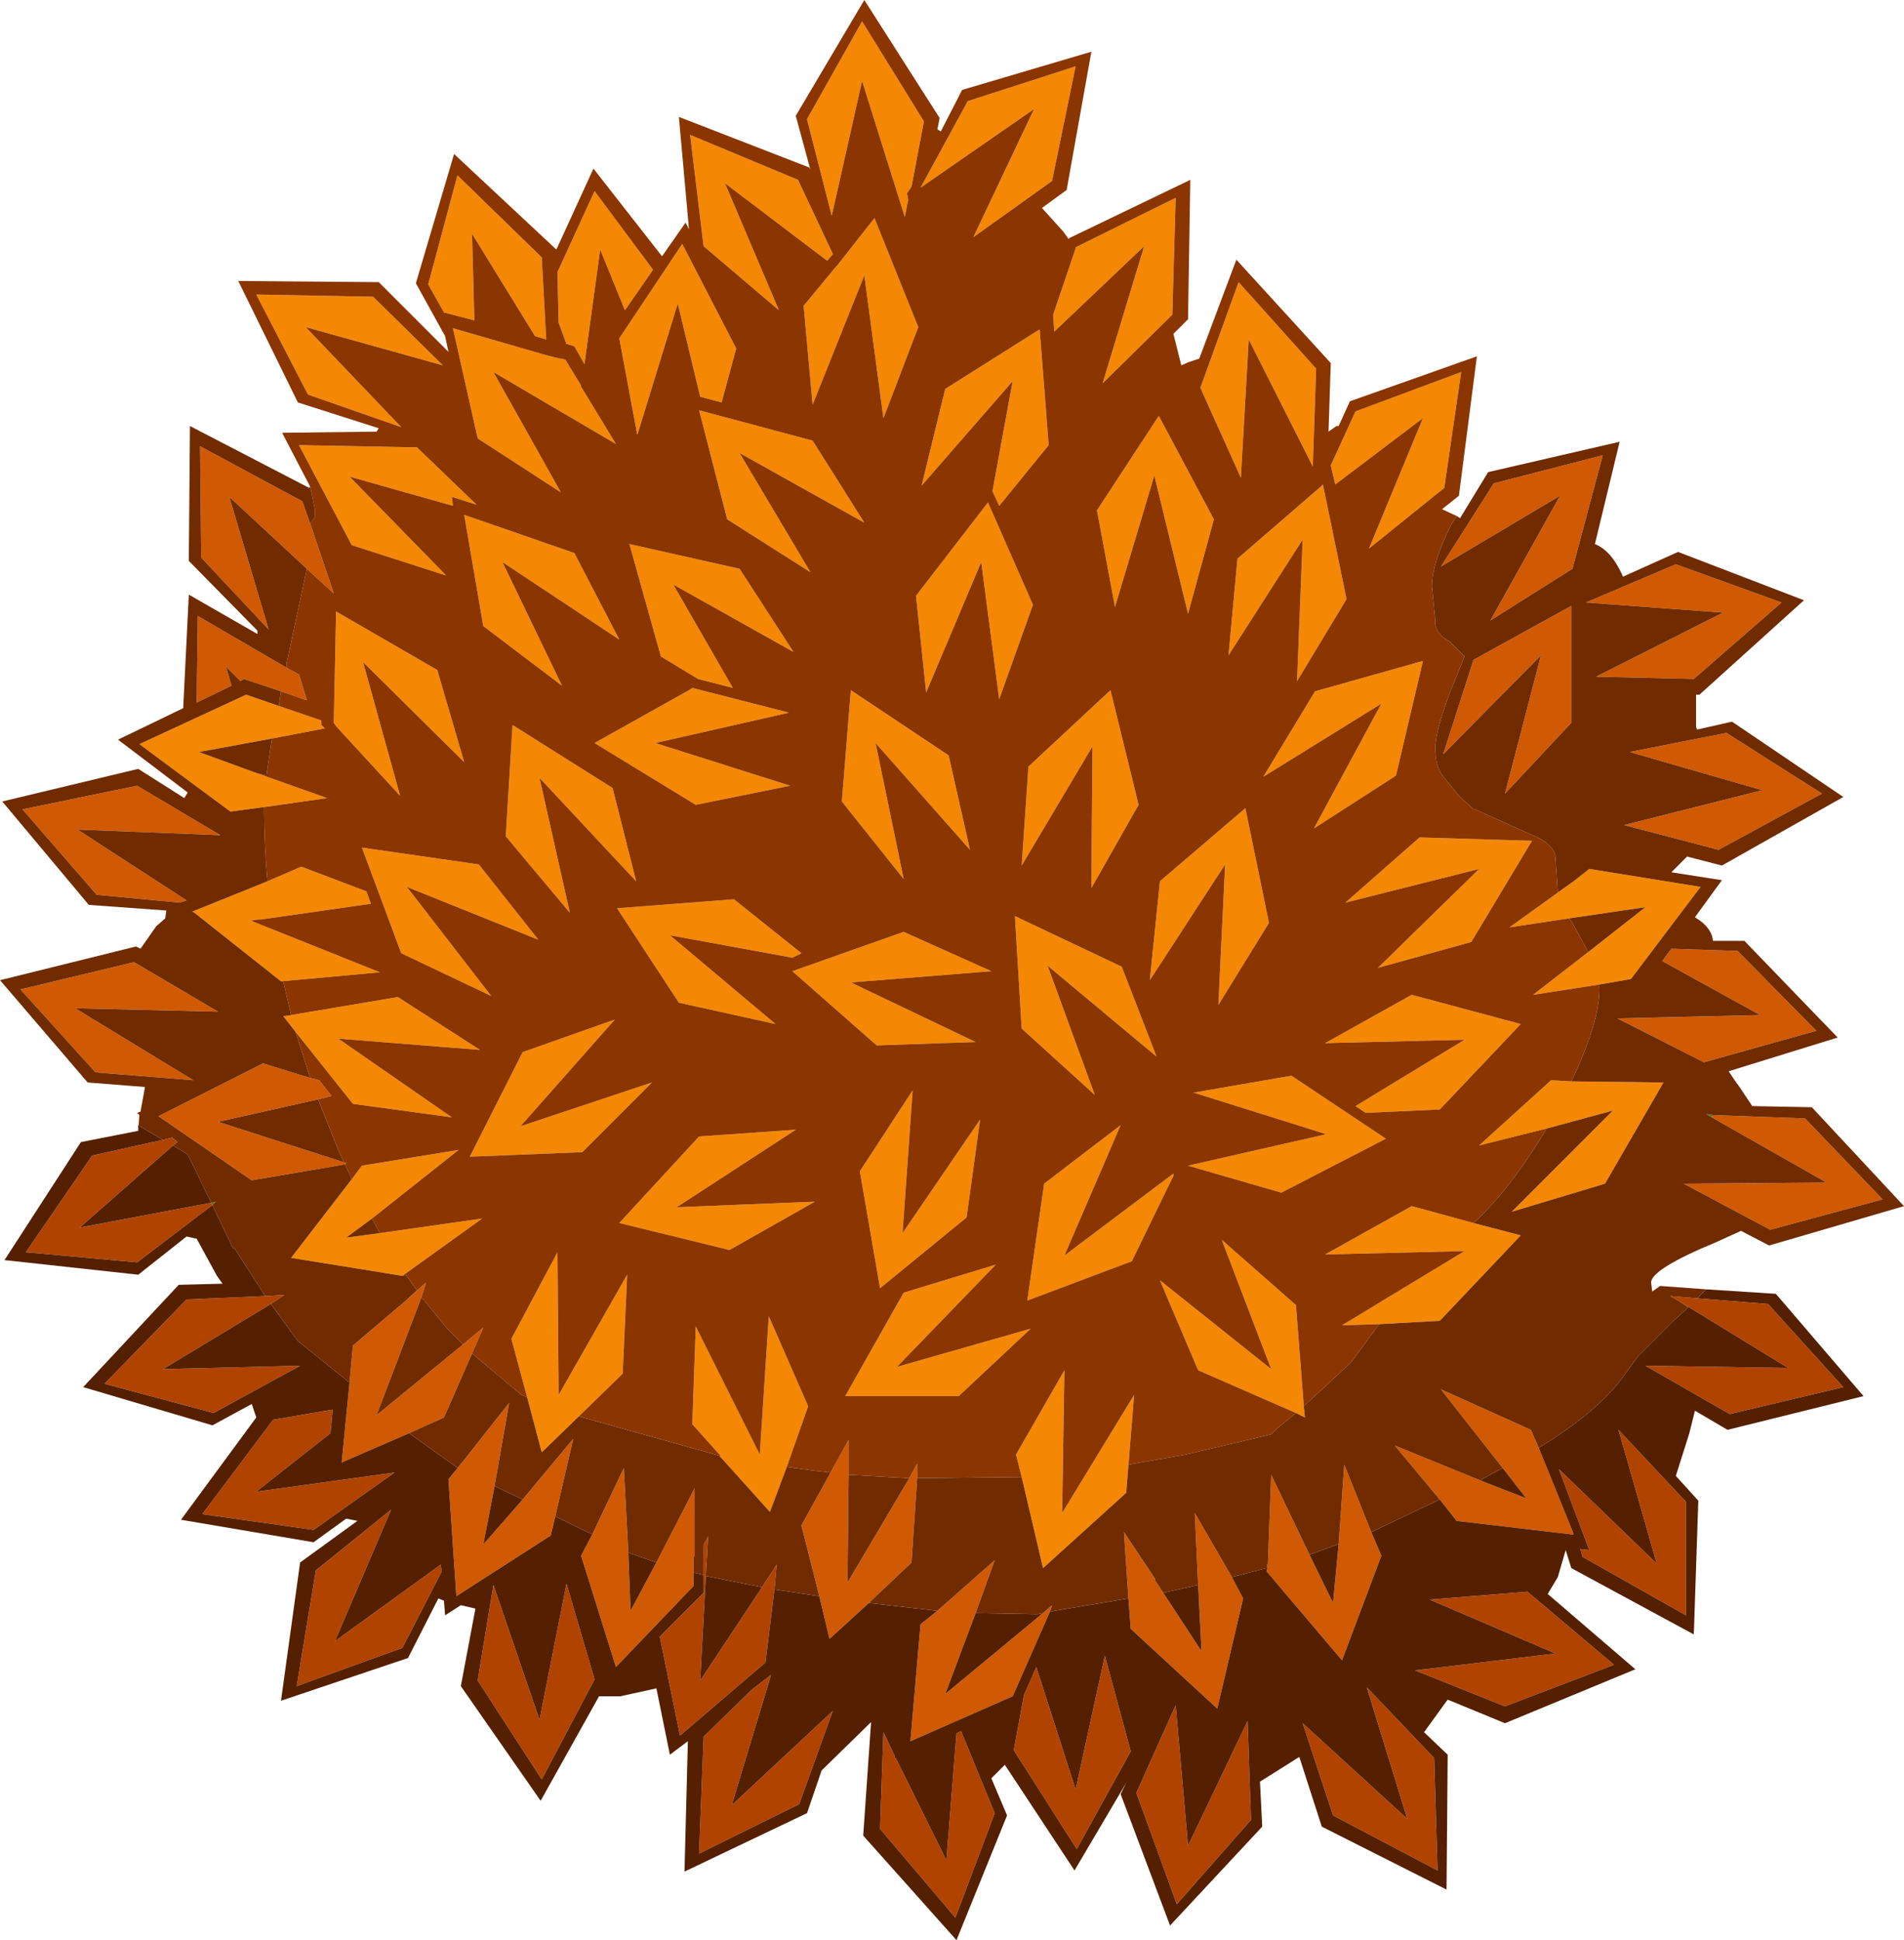 <?xml version="1.0" encoding="UTF-8" standalone="no"?>
<svg xmlns:ffdec="https://www.free-decompiler.com/flash" xmlns:xlink="http://www.w3.org/1999/xlink" ffdec:objectType="shape" height="86.3px" width="84.7px" xmlns="http://www.w3.org/2000/svg">
  <g transform="matrix(1.0, 0.0, 0.0, 1.0, 6.35, 7.6)">
    <path d="M69.85 42.0 L69.8 42.1 69.55 41.95 69.85 42.0 M3.1 46.0 L3.05 45.9 3.25 45.85 3.1 46.0" fill="#49790f" fill-rule="evenodd" stroke="none"/>
    <path d="M6.05 23.8 L7.95 24.45 7.95 24.65 8.1 24.8 5.75 25.25 2.5 25.85 5.1 26.8 8.2 27.9 8.25 27.9 8.2 27.9 5.4 28.3 3.9 28.5 -0.15 25.5 4.6 23.3 6.05 23.8 M5.55 31.6 L7.05 30.95 9.95 32.05 10.15 32.6 5.25 33.3 5.15 33.3 4.8 33.35 10.55 35.65 6.15 36.05 2.3 33.0 2.2 32.95 5.55 31.6 M6.6 37.55 L11.35 36.75 15.0 39.1 8.7 38.6 13.75 42.1 9.35 41.5 6.8 38.3 6.25 37.6 6.6 37.55 M9.3 44.85 L9.75 44.25 14.05 43.55 10.2 46.6 9.05 47.45 10.55 47.25 15.1 46.6 11.55 49.15 6.6 48.35 9.3 44.85 M17.1 54.55 L16.4 51.95 18.45 48.1 18.5 54.45 21.55 49.1 21.35 53.5 19.4 55.4 17.75 57.0 17.1 54.55 M25.65 57.15 L25.7 57.15 24.45 55.75 24.6 51.4 27.45 57.1 27.85 50.95 29.6 54.95 28.65 57.65 27.9 59.65 25.65 57.15 M39.1 58.1 L38.85 57.1 41.0 53.35 40.9 59.7 44.1 54.45 43.85 57.55 43.75 58.8 40.05 62.15 39.1 58.1 M51.3 55.25 L46.95 53.35 45.25 49.35 50.2 53.3 48.0 47.55 51.3 50.45 51.65 54.95 51.7 55.45 51.3 55.25 M55.0 51.3 L53.35 51.35 58.8 48.05 52.6 48.2 56.45 46.05 59.2 46.8 61.3 47.35 57.7 51.15 55.0 51.3 M62.45 42.6 L59.45 43.35 62.65 40.45 63.55 40.5 67.65 40.55 65.05 45.05 60.9 46.3 65.4 41.8 62.45 42.6 M64.75 36.2 L61.85 36.65 64.3 34.75 66.85 32.75 63.45 33.25 60.8 33.65 63.65 31.6 64.35 31.05 69.3 31.85 66.2 35.95 64.75 36.2 M34.75 -2.2 L34.2 0.7 34.0 1.0 34.05 1.3 33.9 2.05 32.0 -4.0 30.65 2.0 29.55 -2.3 32.0 -6.65 34.75 -2.2 M41.5 -4.65 L40.45 0.45 36.95 2.95 39.65 -2.75 34.6 0.75 36.7 -3.1 41.5 -4.65 M58.65 8.95 L57.9 14.1 54.55 16.8 56.95 11.0 53.05 13.95 52.85 13.1 53.95 10.7 58.65 8.95 M41.5 3.4 L45.95 1.2 45.8 6.4 42.7 9.45 44.55 3.35 40.55 7.15 40.5 6.4 41.5 3.45 41.5 3.4 M48.75 4.95 L52.2 8.8 52.05 13.15 49.2 7.5 48.85 13.65 47.05 9.65 48.75 4.95 M48.7 17.25 L52.4 14.05 52.5 13.95 53.55 19.05 51.35 22.7 51.6 16.4 48.3 21.55 48.7 17.25 M45.0 13.55 L43.25 19.4 42.45 15.1 45.2 10.9 47.65 15.5 46.5 19.7 45.0 13.55 M56.95 21.8 L55.75 26.9 52.1 29.25 55.1 23.7 49.85 26.95 52.15 23.15 56.95 21.8 M56.8 29.65 L61.8 29.8 59.1 34.3 54.95 35.45 59.45 31.05 53.5 32.55 56.8 29.65 M45.25 31.6 L49.05 28.35 50.1 33.45 47.85 37.1 48.15 30.85 44.8 36.0 45.25 31.6 M42.2 31.9 L42.25 25.6 39.1 30.9 39.4 26.5 43.05 23.1 44.3 28.2 42.2 31.9 M54.4 41.9 L53.95 41.6 58.8 38.65 52.6 38.8 56.45 36.65 61.3 37.95 57.7 41.75 54.4 41.9 M43.5 42.45 L41.0 48.25 45.85 44.6 45.85 44.7 44.0 48.5 39.35 50.25 40.1 45.05 43.5 42.45 M55.3 43.05 L50.65 45.45 46.5 44.25 52.65 42.85 46.75 41.0 51.1 40.25 55.3 43.05 M45.1 39.4 L40.25 35.35 42.35 41.1 39.1 38.15 38.8 33.15 43.55 35.4 45.1 39.4 M30.9 4.2 L32.55 2.1 34.5 6.95 32.95 11.0 32.1 4.65 29.8 10.4 29.4 6.0 30.85 4.25 30.9 4.2 M30.7 3.7 L30.45 4.0 25.9 0.55 28.3 6.2 24.95 3.35 24.35 -1.6 29.15 0.4 30.7 3.7 M39.9 7.05 L40.3 12.2 38.1 14.9 37.8 14.25 38.7 9.35 34.65 14.0 35.7 9.7 39.9 7.05 M21.2 7.45 L24.0 3.25 26.4 7.9 25.75 10.3 24.8 10.05 23.8 5.9 22.0 11.75 21.2 7.45 M20.35 3.5 L19.65 8.6 19.2 7.8 18.85 7.7 18.5 6.75 18.45 4.5 20.1 0.9 22.7 4.4 21.45 6.2 20.35 3.5 M29.8 12.0 L32.1 15.65 26.55 12.55 29.7 17.85 26.0 15.5 24.75 10.65 29.8 12.0 M34.85 23.2 L34.4 18.9 37.6 14.75 39.6 19.3 38.1 23.5 37.3 17.4 34.85 23.2 M24.7 22.6 L23.05 21.6 21.65 16.6 26.55 17.7 28.95 21.4 23.6 18.4 26.25 23.0 24.7 22.6 M24.3 23.1 L24.45 23.0 28.75 24.1 22.8 25.45 28.8 27.35 24.6 28.2 20.1 25.45 24.3 23.1 M14.0 0.2 L17.75 3.85 17.95 7.5 17.45 7.35 14.65 2.8 14.75 6.65 13.4 6.3 12.7 5.05 14.0 0.2 M13.8 7.0 L17.95 8.2 18.55 8.35 18.6 8.35 18.8 8.4 19.5 9.55 19.5 9.6 21.05 12.15 15.6 8.95 18.6 14.3 14.9 11.9 13.8 7.0 M13.35 8.65 L7.25 6.95 11.5 11.4 7.35 9.95 5.05 5.5 10.25 5.6 13.35 8.65 M8.5 24.55 L8.6 19.6 13.1 22.2 14.3 26.3 9.8 21.85 11.45 27.8 8.6 24.7 8.5 24.55 M13.75 14.5 L13.8 14.9 9.2 13.6 13.5 18.0 9.3 16.65 6.95 12.2 12.2 12.3 14.85 14.85 13.75 14.5 M19.2 17.0 L21.2 20.85 16.0 17.4 18.65 22.9 15.15 20.25 14.3 15.3 19.2 17.0 M16.15 29.6 L16.45 24.65 20.9 27.45 21.95 31.6 17.65 27.0 19.0 33.0 16.15 29.6 M17.6 34.2 L11.75 31.85 15.5 36.7 11.5 34.8 9.75 30.1 14.95 30.85 17.6 34.2 M14.55 43.85 L16.9 39.2 21.0 37.75 16.8 42.5 22.65 40.55 19.55 43.65 14.55 43.85 M32.6 25.45 L33.85 31.5 31.1 28.05 31.5 23.1 35.85 26.0 36.8 30.2 32.6 25.45 M31.5 36.1 L37.05 38.75 32.65 38.9 28.9 35.6 33.85 33.85 37.75 35.6 31.5 36.1 M21.1 32.8 L26.3 32.4 29.3 34.8 28.9 35.0 23.45 34.0 28.15 37.95 23.85 37.0 21.1 32.8 M26.1 48.0 L21.2 46.8 24.75 42.95 29.05 42.65 23.75 46.1 29.9 45.85 26.1 48.0 M33.8 47.25 L37.25 42.2 36.65 46.55 32.8 49.7 31.9 44.5 34.25 40.9 33.8 47.25 M36.3 54.5 L31.25 54.5 33.85 49.9 37.95 48.65 33.55 53.2 39.5 51.5 36.3 54.5" fill="#f48804" fill-rule="evenodd" stroke="none"/>
    <path d="M7.45 15.7 L8.5 18.8 7.3 17.7 3.85 14.5 5.6 20.4 2.6 17.2 2.55 12.25 7.1 14.7 7.45 15.7 M6.4 22.1 L6.95 22.4 7.3 23.55 6.15 23.15 4.5 22.6 4.35 22.7 3.7 22.05 3.95 22.9 2.4 23.65 2.45 19.8 6.4 22.1 M7.45 40.35 L7.85 40.45 8.4 41.15 7.8 41.3 3.35 42.3 4.75 42.75 8.95 44.1 9.05 44.1 9.0 44.2 8.95 44.2 4.85 44.9 0.7 42.05 5.35 39.7 7.45 40.35 M11.65 50.3 L12.6 49.45 12.4 50.1 10.4 55.35 14.25 52.2 15.15 51.45 14.65 52.6 13.4 55.45 11.85 56.15 8.85 57.45 9.2 53.9 9.35 52.25 11.65 50.3 M30.6 57.9 L31.4 56.45 31.4 58.0 31.35 62.8 34.1 58.15 34.45 57.5 34.45 58.15 34.2 61.9 32.3 63.7 30.55 65.3 30.1 63.4 29.3 60.25 30.6 57.9 M63.6 17.7 L59.95 20.0 63.05 14.45 57.75 17.6 60.1 13.9 64.95 12.65 63.6 17.7 M63.55 24.55 L60.6 27.7 62.2 21.55 57.85 25.95 59.2 21.75 63.55 19.35 63.55 24.55 M64.2 19.2 L68.2 17.5 72.9 19.2 69.0 22.6 64.65 22.5 70.3 19.65 64.2 19.2 M70.45 25.0 L74.7 27.7 70.1 30.2 65.9 29.1 72.05 27.55 66.15 25.85 70.45 25.0 M67.6 35.15 L68.0 34.6 70.95 34.7 74.45 38.25 69.45 39.65 65.6 37.7 71.95 37.55 67.6 35.15 M69.8 42.1 L69.85 42.0 73.95 42.15 77.4 45.75 72.4 47.1 68.55 45.05 74.9 45.0 69.8 42.1 M1.95 32.45 L1.65 32.55 -2.05 32.2 -5.35 28.4 -0.25 27.35 3.45 29.55 -2.9 29.3 1.95 32.45 M22.85 61.9 L24.55 58.6 24.55 61.65 24.5 61.65 24.5 62.35 24.5 62.95 21.05 66.55 19.5 61.6 20.0 60.65 21.4 57.7 21.6 61.45 21.7 64.05 22.85 61.9 M40.05 64.15 L40.45 63.8 40.35 64.1 38.7 67.85 34.15 69.85 34.6 64.65 35.35 64.05 37.9 61.8 37.05 64.15 35.7 67.75 40.05 64.15 M43.85 63.5 L43.65 60.55 45.05 62.65 45.0 62.65 45.4 63.25 47.1 65.85 46.95 62.9 46.8 59.7 48.45 62.55 48.95 63.5 47.8 68.4 43.95 64.85 43.85 63.5 M50.05 62.0 L50.2 58.0 51.9 61.55 52.95 63.7 53.2 61.1 53.45 57.55 54.65 60.55 55.1 61.6 53.35 66.25 50.0 62.3 50.05 62.0 M57.7 59.1 L55.7 56.7 59.5 58.25 61.55 59.05 60.5 57.7 57.75 54.2 61.75 56.0 62.1 56.8 63.6 60.5 63.65 60.65 63.55 60.65 58.45 60.05 57.7 59.1 M18.35 59.85 L18.15 60.7 13.95 63.4 13.6 58.2 14.25 57.4 16.3 54.8 15.65 58.5 15.15 61.1 16.9 59.1 19.15 56.4 18.35 59.85 M-5.4 36.4 L-0.4 35.2 -0.3 35.25 3.35 37.4 -3.0 37.25 2.25 40.45 -2.1 40.1 -5.45 36.4 -5.4 36.4" fill="#cf5a03" fill-rule="evenodd" stroke="none"/>
    <path d="M0.9 43.1 L1.3 43.0 1.55 43.2 1.35 43.35 -2.8 47.0 3.05 45.9 3.1 46.0 -0.25 48.55 -5.2 48.1 -2.25 43.8 0.9 43.1 M5.45 50.05 L6.3 50.0 5.7 50.4 0.9 53.3 7.0 53.15 3.15 55.25 -1.7 53.95 1.95 50.2 5.45 50.05 M24.95 62.45 L24.95 61.1 25.15 60.75 25.05 62.5 24.8 67.15 27.55 63.0 28.2 62.0 28.1 63.1 27.7 66.35 23.9 69.6 23.0 65.2 24.95 63.25 24.95 62.45 M27.1 67.55 L27.95 66.9 26.2 72.7 30.7 68.5 29.2 72.65 24.75 74.85 24.95 69.65 27.1 67.55 M68.3 50.25 L67.95 50.05 69.15 50.15 72.3 50.4 75.65 54.1 70.6 55.3 66.85 53.15 73.2 53.25 68.3 50.25 M39.2 67.8 L39.75 66.55 41.5 72.0 42.8 66.05 43.95 70.3 41.55 74.65 38.75 70.25 39.2 67.8 M33.45 70.6 L33.5 70.6 35.75 75.15 36.2 69.5 36.4 69.4 37.9 73.05 36.15 77.7 32.8 73.75 32.95 69.45 33.45 70.5 33.45 70.6 M8.45 55.1 L8.35 56.15 5.05 58.75 11.2 57.9 7.6 60.45 2.65 59.75 5.8 55.55 8.45 55.1 M7.7 62.25 L11.05 59.55 8.55 65.4 13.25 62.0 13.3 62.3 11.55 65.7 6.85 67.4 7.7 62.25 M20.1 67.1 L17.75 71.55 14.9 67.15 15.6 62.9 17.65 68.9 18.85 62.85 20.1 67.1 M64.05 61.65 L63.95 61.3 64.35 61.35 63.0 57.75 67.35 61.95 65.65 56.0 68.65 59.2 68.65 64.25 64.05 61.65 M65.45 66.45 L60.6 68.3 56.6 66.7 62.85 65.95 57.25 63.55 61.6 63.2 65.45 66.45 M49.3 73.35 L46.0 77.1 44.2 72.15 45.95 68.25 46.5 74.5 49.15 68.95 49.3 73.35 M51.6 69.05 L56.25 73.3 54.45 67.45 57.45 70.6 57.6 75.6 52.95 73.15 51.6 69.05" fill="#b14301" fill-rule="evenodd" stroke="none"/>
    <path d="M7.45 14.05 L6.2 11.65 10.4 11.6 10.5 11.45 6.9 10.3 4.25 4.9 10.5 4.95 13.6 8.05 13.45 7.35 12.15 5.0 13.85 -0.75 18.4 3.5 20.05 -0.1 23.1 3.8 24.15 2.3 24.3 2.6 23.85 -2.4 29.65 -0.15 29.7 -0.05 29.05 -2.45 32.1 -7.6 35.45 -2.35 35.35 -1.85 35.5 -1.75 36.45 -3.6 42.2 -5.3 41.1 0.85 40.0 1.65 40.95 2.7 41.2 3.05 41.2 3.0 46.6 0.4 46.5 6.6 45.85 7.25 46.2 8.65 46.55 8.5 47.0 8.35 48.65 3.95 52.85 8.55 52.75 11.6 53.1 11.35 53.2 11.35 53.7 10.25 59.35 8.25 58.55 14.45 57.8 15.05 58.45 15.35 58.2 15.75 Q57.35 17.45 57.35 18.5 L57.5 20.0 Q57.45 20.55 58.15 20.95 L58.8 21.6 58.15 23.2 Q57.5 24.95 57.5 25.65 57.5 26.55 57.9 27.0 L58.55 27.8 59.15 28.35 62.05 29.65 Q62.85 30.05 62.85 30.6 L62.95 32.1 63.65 31.6 60.8 33.65 63.45 33.25 63.6 33.45 64.3 34.75 61.85 36.65 64.75 36.2 64.8 36.35 Q64.8 37.9 63.55 40.5 L62.65 40.45 59.45 43.35 62.45 42.6 Q60.8 45.35 59.2 46.8 L56.45 46.05 52.6 48.2 58.8 48.05 53.35 51.35 55.0 51.3 53.75 53.0 51.65 54.95 51.3 50.45 48.0 47.55 50.2 53.3 45.25 49.35 46.95 53.35 51.3 55.25 50.45 55.95 50.2 56.2 46.4 57.1 43.85 57.55 44.1 54.45 40.9 59.7 41.0 53.35 38.85 57.1 39.1 58.1 34.45 58.15 34.45 57.5 34.1 58.15 31.4 58.0 31.4 56.45 30.6 57.9 29.75 57.8 28.65 57.65 29.6 54.95 27.85 50.95 27.45 57.1 24.6 51.4 24.45 55.75 25.7 57.15 25.65 57.15 19.4 55.4 21.35 53.5 21.55 49.1 18.5 54.45 18.45 48.1 16.4 51.95 17.1 54.55 16.85 54.45 14.65 52.6 15.15 51.45 14.25 52.2 13.55 51.5 12.4 50.1 12.6 49.45 11.65 50.3 12.2 49.8 11.7 49.1 11.55 49.15 15.1 46.6 10.55 47.25 10.2 46.6 14.05 43.55 9.75 44.25 9.3 44.85 9.0 44.2 9.05 44.1 8.95 44.1 8.7 43.55 7.8 41.3 8.4 41.15 7.85 40.45 7.45 40.35 6.8 38.3 9.35 41.5 13.75 42.1 8.7 38.6 15.0 39.1 11.35 36.75 6.6 37.55 6.25 36.05 6.15 36.05 10.55 35.65 4.8 33.35 5.15 33.3 5.25 33.3 10.15 32.6 9.95 32.05 7.05 30.95 5.55 31.6 Q5.4 30.0 5.4 28.3 L8.2 27.9 8.25 27.9 8.2 27.9 5.1 26.8 5.5 26.9 5.75 25.25 8.1 24.8 7.95 24.65 7.95 24.45 6.05 23.8 6.15 23.15 7.3 23.55 6.95 22.4 6.4 22.1 6.4 21.9 7.3 17.7 8.5 18.8 7.45 15.7 7.65 15.4 7.65 15.0 7.45 14.05 M41.5 -4.65 L36.7 -3.1 34.6 0.75 39.65 -2.75 36.95 2.95 40.45 0.45 41.5 -4.65 M34.75 -2.2 L32.0 -6.65 29.55 -2.3 30.65 2.0 32.0 -4.0 33.9 2.05 34.05 1.3 34.0 1.0 34.2 0.7 34.75 -2.2 M42.2 31.9 L44.3 28.2 43.05 23.1 39.4 26.5 39.1 30.9 42.25 25.6 42.2 31.9 M45.25 31.6 L44.8 36.0 48.15 30.85 47.85 37.1 50.1 33.45 49.05 28.35 45.25 31.6 M56.8 29.65 L53.5 32.55 59.45 31.05 54.95 35.45 59.1 34.3 61.8 29.8 56.8 29.65 M56.95 21.8 L52.15 23.15 49.85 26.95 55.1 23.7 52.1 29.25 55.75 26.9 56.95 21.8 M45.0 13.55 L46.5 19.7 47.65 15.5 45.2 10.9 42.45 15.1 43.25 19.4 45.0 13.55 M48.7 17.25 L48.3 21.55 51.6 16.4 51.35 22.7 53.55 19.05 52.5 13.95 52.4 14.05 48.7 17.25 M48.75 4.95 L47.05 9.65 48.85 13.65 49.2 7.5 52.05 13.15 52.2 8.8 48.75 4.95 M41.5 3.4 L41.5 3.45 40.5 6.4 40.55 7.15 44.55 3.35 42.7 9.45 45.8 6.4 45.95 1.2 41.5 3.4 M58.65 8.95 L53.95 10.7 52.85 13.1 53.05 13.95 56.95 11.0 54.55 16.8 57.9 14.1 58.65 8.95 M43.5 42.45 L40.1 45.05 39.35 50.25 44.0 48.5 45.85 44.7 45.85 44.6 41.0 48.25 43.5 42.45 M54.4 41.9 L57.7 41.75 61.3 37.95 56.45 36.65 52.6 38.8 58.8 38.65 53.95 41.6 54.4 41.9 M45.1 39.4 L43.55 35.4 38.8 33.15 39.1 38.15 42.35 41.1 40.25 35.35 45.1 39.4 M55.3 43.05 L51.1 40.25 46.75 41.0 52.65 42.85 46.5 44.25 50.65 45.45 55.3 43.05 M30.9 4.2 L30.85 4.25 29.4 6.0 29.8 10.4 32.1 4.65 32.95 11.0 34.5 6.95 32.55 2.1 30.9 4.2 M30.7 3.7 L29.15 0.4 24.35 -1.6 24.95 3.35 28.3 6.2 25.9 0.55 30.45 4.0 30.7 3.7 M29.8 12.0 L24.75 10.65 26.0 15.5 29.7 17.85 26.55 12.55 32.1 15.65 29.8 12.0 M20.35 3.5 L21.45 6.2 22.7 4.4 20.1 0.9 18.45 4.5 18.5 6.75 18.85 7.7 19.2 7.8 19.65 8.6 20.35 3.5 M21.2 7.45 L22.0 11.75 23.8 5.9 24.8 10.05 25.75 10.3 26.4 7.9 24.0 3.25 21.2 7.45 M39.9 7.05 L35.7 9.7 34.65 14.0 38.7 9.35 37.8 14.25 38.1 14.9 40.3 12.2 39.9 7.05 M24.3 23.1 L20.1 25.45 24.6 28.2 28.8 27.35 22.8 25.45 28.75 24.1 24.45 23.0 24.3 23.1 M24.7 22.6 L26.25 23.0 23.6 18.4 28.95 21.4 26.55 17.7 21.65 16.6 23.05 21.6 24.7 22.6 M34.85 23.2 L37.3 17.4 38.1 23.5 39.6 19.3 37.6 14.75 34.4 18.9 34.85 23.2 M13.35 8.65 L10.25 5.6 5.05 5.5 7.35 9.95 11.5 11.4 7.25 6.95 13.35 8.65 M13.8 7.0 L14.9 11.9 18.6 14.3 15.6 8.95 21.05 12.15 19.5 9.6 19.5 9.55 18.8 8.4 18.6 8.35 18.55 8.35 17.95 8.2 13.8 7.0 M14.0 0.2 L12.7 5.05 13.4 6.3 14.75 6.65 14.65 2.8 17.45 7.35 17.95 7.5 17.75 3.85 14.0 0.2 M8.5 24.55 L8.6 24.7 11.45 27.8 9.8 21.85 14.3 26.3 13.1 22.2 8.6 19.6 8.5 24.55 M13.75 14.5 L14.85 14.85 12.2 12.3 6.95 12.2 9.3 16.65 13.5 18.0 9.2 13.6 13.8 14.9 13.75 14.5 M17.6 34.2 L14.95 30.85 9.75 30.1 11.5 34.8 15.5 36.7 11.75 31.85 17.6 34.2 M16.15 29.6 L19.0 33.0 17.65 27.0 21.95 31.6 20.9 27.45 16.45 24.65 16.15 29.6 M19.2 17.0 L14.3 15.3 15.15 20.25 18.65 22.9 16.0 17.4 21.2 20.85 19.2 17.0 M14.55 43.85 L19.55 43.65 22.65 40.55 16.8 42.5 21.0 37.75 16.9 39.2 14.55 43.85 M36.3 54.5 L39.5 51.5 33.55 53.2 37.95 48.65 33.85 49.9 31.25 54.5 36.3 54.5 M33.8 47.25 L34.25 40.9 31.9 44.5 32.8 49.7 36.65 46.55 37.25 42.2 33.8 47.25 M26.1 48.0 L29.9 45.85 23.75 46.1 29.05 42.65 24.75 42.95 21.2 46.8 26.1 48.0 M21.1 32.8 L23.85 37.0 28.15 37.95 23.45 34.0 28.9 35.0 29.3 34.8 26.3 32.4 21.1 32.8 M31.5 36.1 L37.75 35.6 33.85 33.85 28.9 35.6 32.65 38.9 37.05 38.75 31.5 36.1 M32.6 25.45 L36.8 30.2 35.85 26.0 31.5 23.1 31.1 28.05 33.85 31.5 32.6 25.45" fill="#8b3501" fill-rule="evenodd" stroke="none"/>
    <path d="M69.55 49.75 L72.65 49.95 76.55 54.5 70.5 56.0 69.05 55.15 68.8 56.15 68.2 58.05 69.2 59.15 69.0 65.1 63.55 62.15 63.3 61.35 62.95 62.55 62.5 63.3 66.4 66.65 60.6 69.05 58.05 68.0 57.0 69.45 58.05 70.45 58.0 76.45 52.45 73.65 51.45 70.55 49.7 71.65 49.8 73.65 45.7 78.05 43.5 72.2 43.75 71.7 41.45 75.6 38.35 70.9 37.75 71.5 38.45 73.15 36.2 78.7 32.05 74.05 32.4 69.0 30.2 71.15 29.55 73.05 24.1 75.65 24.25 69.85 23.45 70.45 22.85 67.5 21.25 67.85 20.3 67.85 17.7 72.5 14.15 67.4 14.8 63.95 14.15 63.8 13.45 64.25 13.4 63.6 13.15 63.5 11.8 66.15 6.15 68.05 7.0 61.9 9.55 60.05 9.05 59.95 7.6 61.0 1.7 60.0 5.05 55.45 4.85 54.85 3.1 55.8 -2.65 54.1 1.6 49.55 3.55 49.5 3.3 49.15 2.4 47.5 1.95 47.4 -0.2 49.1 -6.15 48.45 -2.75 43.2 -0.2 42.7 -0.2 42.65 -0.2 42.45 0.9 43.1 -2.25 43.8 -5.2 48.1 -0.25 48.55 3.1 46.0 4.0 47.9 4.1 47.95 5.45 50.05 1.95 50.2 -1.7 53.95 3.15 55.25 7.0 53.15 0.9 53.3 5.7 50.4 6.9 52.05 9.2 53.9 8.85 57.45 11.85 56.15 13.95 57.65 14.0 57.7 14.25 57.4 13.6 58.2 13.95 63.4 18.15 60.7 18.35 59.85 20.0 60.65 19.5 61.6 21.05 66.55 24.5 62.95 24.5 62.35 24.95 62.45 24.95 63.25 23.0 65.2 23.9 69.6 27.7 66.35 28.1 63.1 30.1 63.4 30.55 65.3 32.3 63.7 35.35 64.05 34.6 64.65 34.15 69.85 38.7 67.85 40.35 64.1 40.55 64.05 43.85 63.5 43.95 64.85 47.8 68.4 48.95 63.5 48.45 62.55 50.0 62.15 50.0 62.0 50.05 62.0 50.0 62.3 53.35 66.25 55.1 61.6 54.65 60.55 56.85 59.5 57.7 59.1 58.45 60.05 63.55 60.65 63.65 60.65 63.6 60.5 62.1 56.8 Q64.55 55.3 65.7 53.85 L66.5 52.75 68.1 51.15 68.75 50.55 68.3 50.25 73.2 53.25 66.85 53.15 70.6 55.3 75.65 54.1 72.3 50.4 69.15 50.15 69.55 49.75 M3.05 45.9 L-2.8 47.0 1.35 43.35 2.0 43.75 3.05 45.9 M22.85 61.9 L21.7 64.05 21.6 61.45 21.7 61.5 22.85 61.9 M25.05 62.5 L27.55 63.0 24.8 67.15 25.05 62.5 M27.1 67.55 L24.95 69.65 24.75 74.85 29.2 72.65 30.7 68.5 26.2 72.7 27.95 66.9 27.1 67.55 M37.05 64.15 L39.8 64.2 40.05 64.15 35.7 67.75 37.05 64.15 M45.4 63.25 L46.95 62.9 47.1 65.85 45.4 63.25 M51.9 61.55 L53.15 61.1 53.2 61.1 52.95 63.7 51.9 61.55 M59.5 58.25 Q60.0 57.95 60.5 57.7 L61.55 59.05 59.5 58.25 M39.2 67.8 L38.75 70.25 41.55 74.65 43.95 70.3 42.8 66.05 41.5 72.0 39.75 66.55 39.2 67.8 M33.45 70.6 L33.45 70.5 32.95 69.45 32.8 73.75 36.15 77.7 37.9 73.05 36.4 69.4 36.2 69.5 35.75 75.15 33.5 70.6 33.45 70.6 M15.65 58.5 L16.9 59.1 15.15 61.1 15.65 58.5 M20.1 67.1 L18.85 62.85 17.65 68.9 15.6 62.9 14.9 67.15 17.75 71.55 20.1 67.1 M7.7 62.25 L6.85 67.4 11.55 65.7 13.3 62.3 13.25 62.0 8.55 65.4 11.05 59.55 7.7 62.25 M8.45 55.1 L5.8 55.55 2.65 59.75 7.6 60.45 11.2 57.9 5.05 58.75 8.35 56.15 8.45 55.1 M64.05 61.65 L68.65 64.25 68.65 59.2 65.65 56.0 67.35 61.95 63.0 57.75 64.35 61.35 63.95 61.3 64.05 61.65 M65.45 66.45 L61.6 63.2 57.25 63.55 62.85 65.95 56.6 66.7 60.6 68.3 65.45 66.45 M51.6 69.05 L52.95 73.15 57.6 75.6 57.45 70.6 54.45 67.45 56.25 73.3 51.6 69.05 M49.3 73.35 L49.15 68.95 46.5 74.5 45.95 68.25 44.2 72.15 46.0 77.1 49.3 73.35" fill="#542001" fill-rule="evenodd" stroke="none"/>
    <path d="M58.45 15.35 L58.6 15.45 59.85 13.4 65.7 12.05 64.6 16.6 Q65.35 16.9 65.85 18.05 L68.3 16.95 73.9 19.1 69.25 23.3 69.1 23.3 69.1 24.75 69.15 24.85 70.7 24.5 75.65 27.85 70.25 30.9 68.7 30.5 68.0 31.2 70.25 31.55 69.05 33.2 Q69.8 33.65 69.85 34.25 L71.25 34.25 75.4 38.55 70.55 40.05 70.85 40.5 71.0 40.7 71.6 41.6 74.25 41.65 78.35 46.05 72.35 47.8 71.1 47.15 70.0 47.65 Q67.1 48.85 67.1 49.45 L67.15 49.85 67.5 49.6 69.55 49.75 69.15 50.15 67.95 50.05 68.3 50.25 68.75 50.55 68.1 51.15 66.5 52.75 65.7 53.85 Q64.55 55.3 62.1 56.8 L61.75 56.0 57.75 54.2 60.5 57.7 Q60.0 57.95 59.5 58.25 L55.7 56.7 57.7 59.1 56.85 59.5 54.65 60.55 53.45 57.55 53.2 61.1 53.15 61.1 51.9 61.55 50.2 58.0 50.05 62.0 50.0 62.0 50.0 62.15 48.45 62.55 46.8 59.7 46.95 62.9 45.4 63.25 45.0 62.65 45.05 62.65 43.65 60.55 43.85 63.5 40.55 64.05 40.35 64.1 40.45 63.8 40.05 64.15 39.8 64.2 37.05 64.15 37.9 61.8 35.35 64.05 32.3 63.7 34.2 61.9 34.45 58.15 39.1 58.1 40.05 62.15 43.75 58.8 43.85 57.55 46.4 57.1 50.2 56.2 50.45 55.95 51.3 55.25 51.7 55.45 51.65 54.95 53.75 53.0 55.0 51.3 57.7 51.15 61.3 47.35 59.2 46.8 Q60.8 45.35 62.45 42.6 L65.4 41.8 60.9 46.3 65.05 45.05 67.65 40.55 63.55 40.5 Q64.8 37.9 64.8 36.35 L64.75 36.2 66.2 35.95 69.3 31.85 64.35 31.05 63.65 31.6 62.95 32.1 62.85 30.6 Q62.85 30.05 62.05 29.65 L59.15 28.35 58.55 27.8 57.9 27.0 Q57.5 26.55 57.5 25.65 57.5 24.95 58.15 23.2 L58.8 21.6 58.15 20.95 Q57.45 20.55 57.5 20.0 L57.35 18.5 Q57.35 17.45 58.2 15.75 L58.45 15.35 M-0.2 42.65 L-0.15 42.0 -0.25 41.9 -0.1 41.85 0.1 40.75 -2.45 40.55 -6.35 36.0 -0.3 34.5 -0.1 34.6 0.6 33.6 1.0 33.25 1.05 32.9 -2.4 32.65 -6.25 28.05 -0.2 26.6 1.85 27.9 2.0 27.65 -1.1 25.3 1.8 23.9 2.05 18.85 5.1 20.6 5.1 20.55 5.1 20.45 2.05 17.35 2.1 11.35 7.4 14.1 7.45 14.05 7.65 15.0 7.65 15.4 7.45 15.7 7.1 14.7 2.55 12.25 2.6 17.2 5.6 20.4 3.85 14.5 7.3 17.7 6.4 21.9 6.4 22.1 2.45 19.8 2.4 23.65 3.95 22.9 3.7 22.05 4.35 22.7 4.5 22.6 6.15 23.15 6.05 23.8 4.6 23.3 -0.15 25.5 3.9 28.5 5.4 28.3 Q5.4 30.0 5.55 31.6 L2.2 32.95 2.3 33.0 6.15 36.05 6.25 36.05 6.6 37.55 6.25 37.6 6.8 38.3 7.45 40.35 5.35 39.7 0.7 42.05 4.85 44.9 8.95 44.2 9.0 44.2 9.3 44.85 6.6 48.35 11.55 49.15 11.7 49.1 12.2 49.8 11.65 50.3 9.35 52.25 9.2 53.9 6.9 52.05 5.7 50.4 6.3 50.0 5.45 50.05 4.1 47.95 4.0 47.9 3.1 46.0 3.25 45.85 3.05 45.9 2.0 43.75 1.35 43.35 1.55 43.2 1.3 43.0 0.9 43.1 -0.2 42.45 -0.2 42.65 M5.75 25.25 L5.5 26.9 5.1 26.8 2.5 25.85 5.75 25.25 M7.8 41.3 L8.7 43.55 8.95 44.1 4.75 42.75 3.35 42.3 7.8 41.3 M10.2 46.6 L10.55 47.25 9.05 47.45 10.2 46.6 M12.4 50.1 L13.55 51.5 14.25 52.2 10.4 55.35 12.4 50.1 M14.65 52.6 L16.85 54.45 17.1 54.55 17.75 57.0 19.4 55.4 25.65 57.15 27.9 59.65 28.65 57.65 29.75 57.8 30.6 57.9 29.3 60.25 30.1 63.4 28.1 63.1 28.2 62.0 27.55 63.0 25.05 62.5 25.15 60.75 24.95 61.1 24.95 62.45 24.5 62.35 24.5 61.65 24.55 61.65 24.55 58.6 22.85 61.9 21.7 61.5 21.6 61.45 21.4 57.7 20.0 60.65 18.35 59.85 19.15 56.4 16.9 59.1 15.65 58.5 16.3 54.8 14.25 57.4 14.0 57.7 13.95 57.65 11.85 56.15 13.4 55.45 14.65 52.6 M31.4 58.0 L34.1 58.15 31.35 62.8 31.4 58.0 M64.3 34.75 L63.6 33.45 63.45 33.25 66.85 32.75 64.3 34.75 M64.2 19.2 L70.3 19.65 64.65 22.5 69.0 22.6 72.9 19.2 68.2 17.5 64.2 19.2 M63.55 24.55 L63.55 19.35 59.2 21.75 57.85 25.95 62.2 21.55 60.6 27.7 63.55 24.55 M63.6 17.7 L64.95 12.65 60.1 13.9 57.75 17.6 63.05 14.45 59.95 20.0 63.6 17.7 M70.45 25.0 L66.15 25.85 72.05 27.55 65.9 29.1 70.1 30.2 74.7 27.7 70.45 25.0 M67.6 35.15 L71.95 37.55 65.6 37.7 69.45 39.65 74.45 38.25 70.95 34.7 68.0 34.6 67.6 35.15 M69.85 42.0 L69.55 41.95 69.8 42.1 74.9 45.0 68.55 45.05 72.4 47.1 77.4 45.75 73.95 42.15 69.85 42.0 M1.95 32.45 L-2.9 29.3 3.45 29.55 -0.25 27.35 -5.35 28.4 -2.05 32.2 1.65 32.55 1.95 32.45 M-5.4 36.4 L-5.45 36.4 -2.1 40.1 2.25 40.45 -3.0 37.25 3.35 37.4 -0.3 35.25 -0.4 35.2 -5.4 36.4" fill="#702b01" fill-rule="evenodd" stroke="none"/>
  </g>
</svg>
